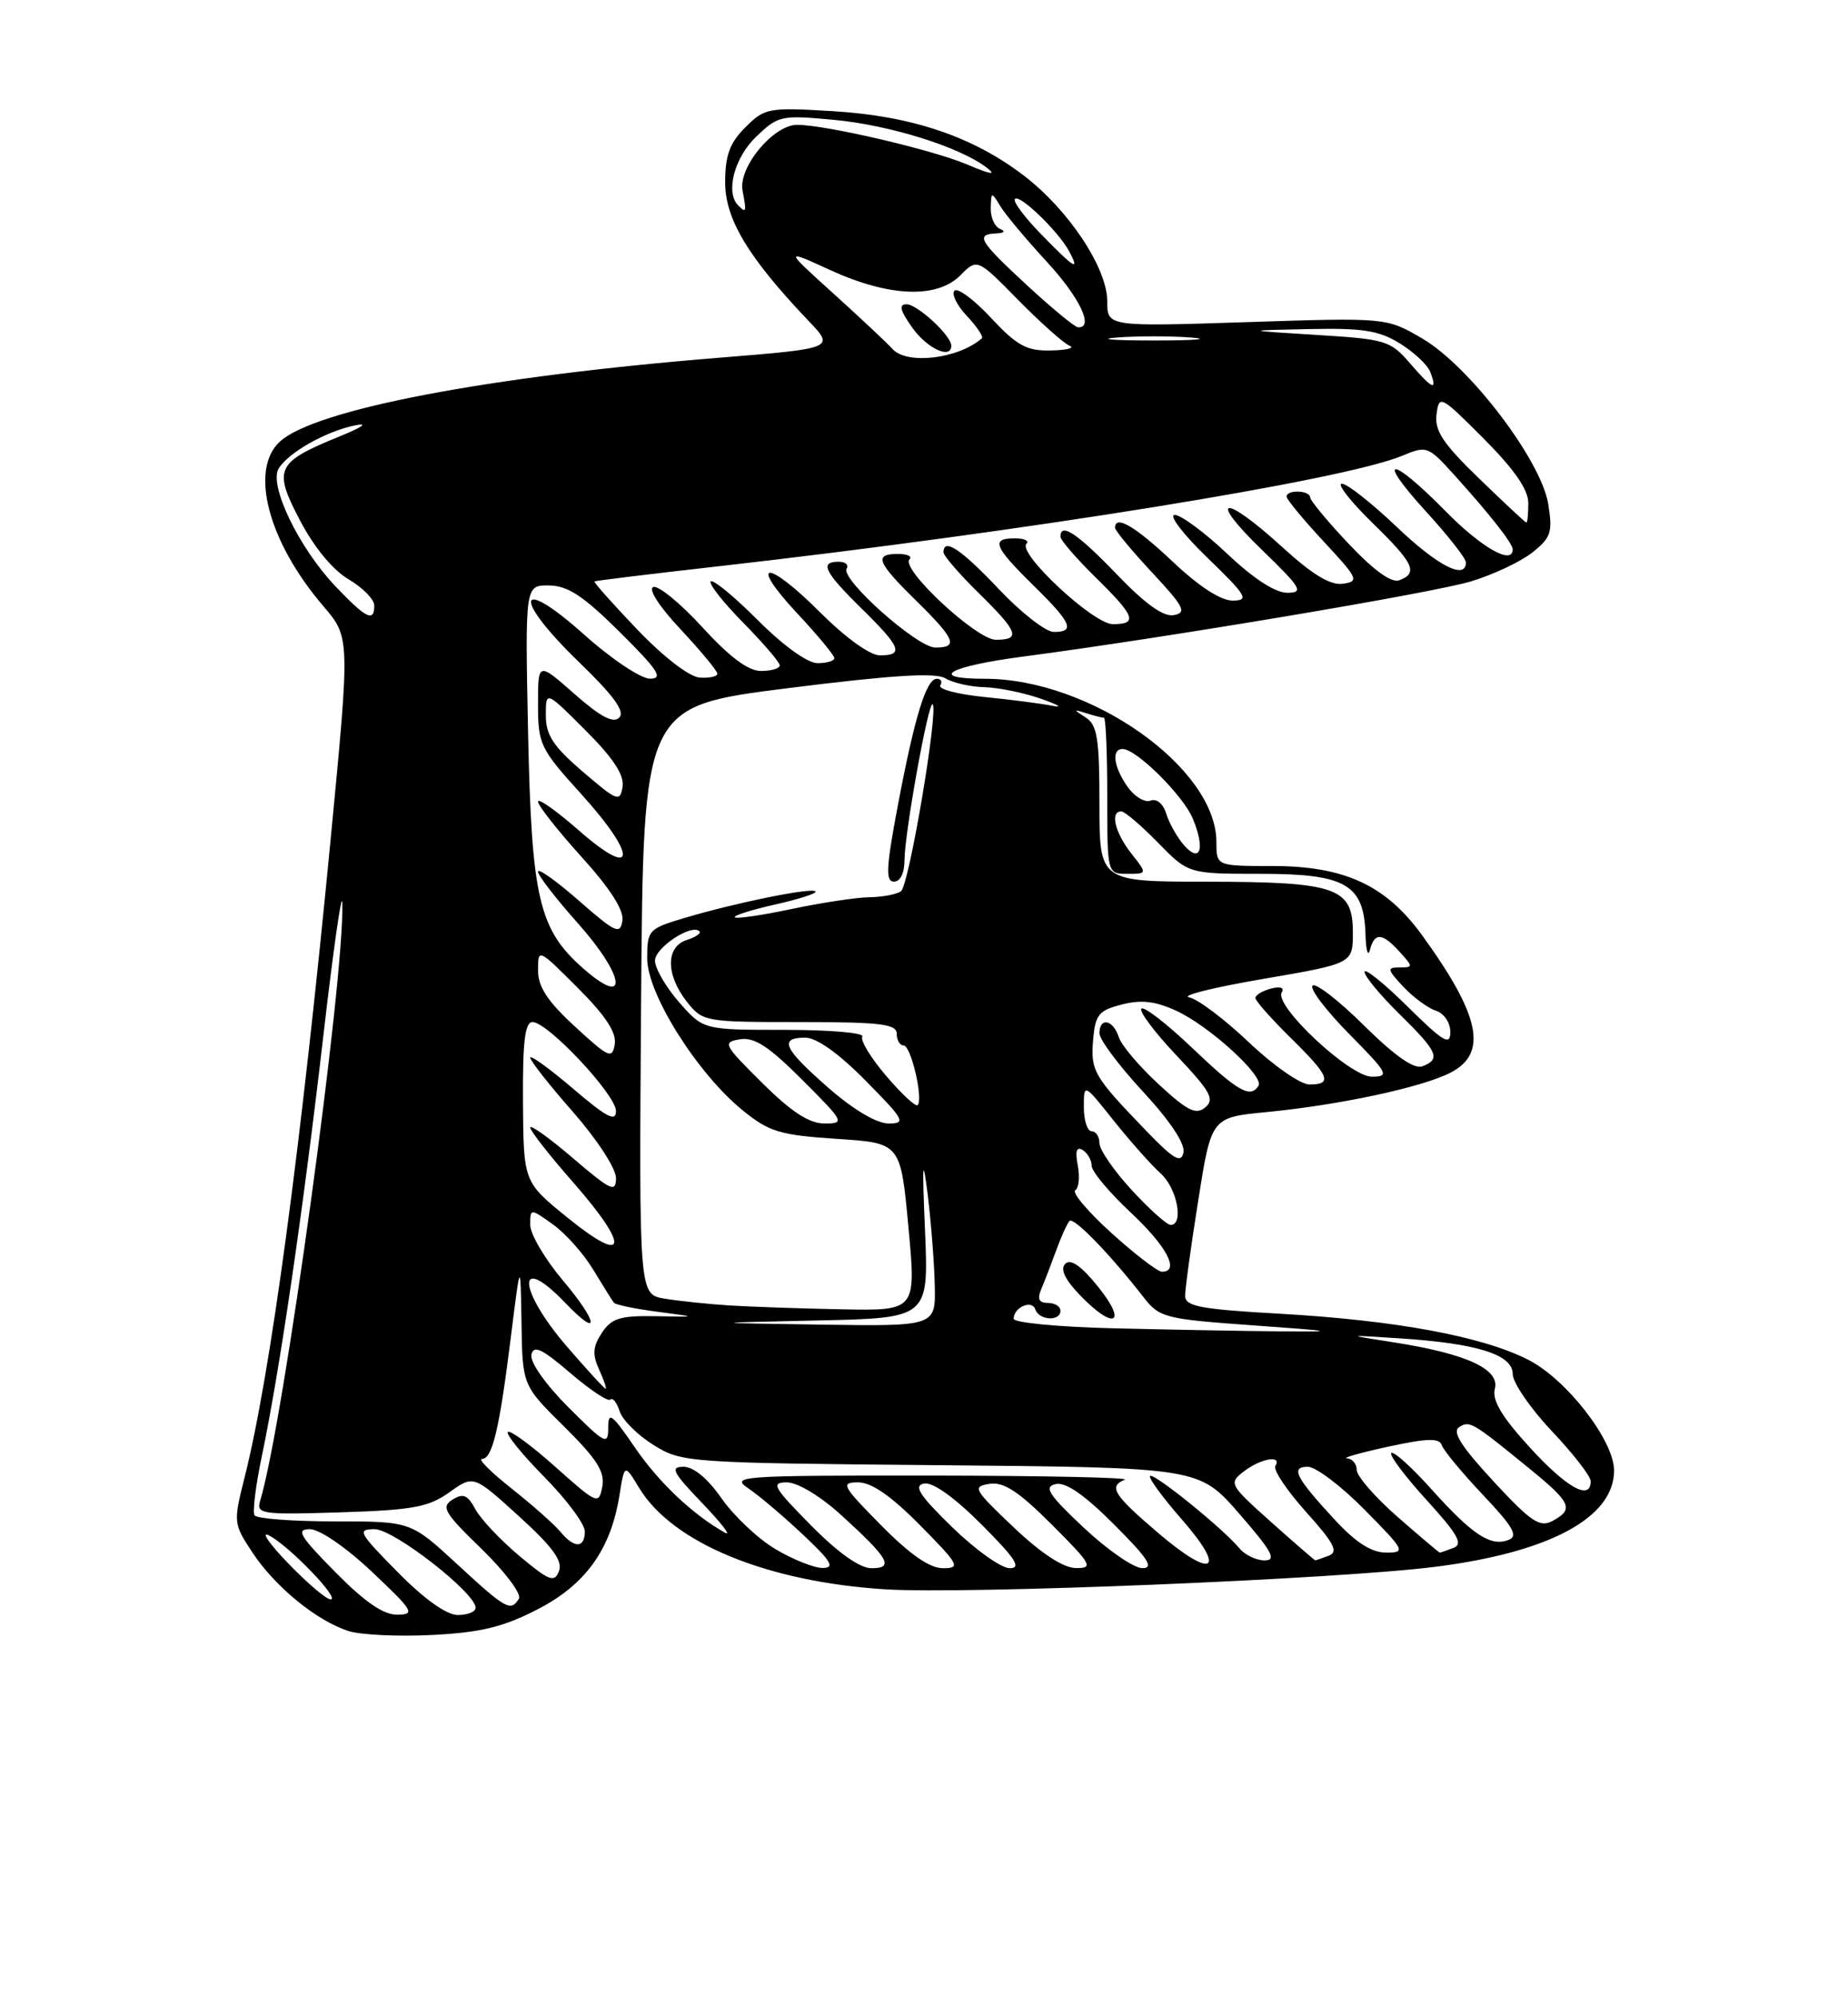 <?xml version="1.0" encoding="UTF-8" standalone="no"?>
<!DOCTYPE svg PUBLIC "-//W3C//DTD SVG 1.1//EN" "http://www.w3.org/Graphics/SVG/1.1/DTD/svg11.dtd" >
<svg xmlns="http://www.w3.org/2000/svg" xmlns:xlink="http://www.w3.org/1999/xlink" version="1.1" viewBox="0 0 237 256">
 <g >
 <path fill="currentColor"
d=" M 68.87 206.31 C 75.07 203.14 78.32 198.64 79.44 191.68 C 80.09 187.61 80.09 187.61 81.98 190.73 C 86.27 197.78 98.38 202.76 113.56 203.71 C 123.97 204.36 171.37 202.42 184.00 200.83 C 198.71 198.98 207.00 194.53 207.00 188.48 C 207.00 184.64 200.92 176.80 196.00 174.29 C 190.10 171.28 179.01 169.23 164.08 168.38 C 153.96 167.81 152.00 167.44 151.99 166.10 C 151.98 165.22 152.74 159.71 153.67 153.86 C 155.35 143.22 155.35 143.22 162.43 142.54 C 171.87 141.62 182.40 139.36 186.04 137.48 C 190.86 134.99 189.84 130.14 182.34 119.82 C 177.69 113.44 172.41 111.00 163.18 111.00 C 156.00 111.00 156.00 111.00 156.00 107.93 C 156.00 98.41 139.82 87.00 126.32 87.00 C 118.86 87.00 121.61 85.41 131.25 84.15 C 149.35 81.77 183.58 76.03 188.61 74.53 C 191.42 73.69 194.96 72.03 196.47 70.85 C 198.91 68.93 199.14 68.25 198.56 64.62 C 197.66 59.02 188.48 46.95 182.42 43.40 C 177.81 40.70 177.81 40.70 159.90 41.29 C 142.00 41.87 142.00 41.87 142.00 38.61 C 142.00 34.35 137.04 26.88 131.27 22.48 C 124.75 17.50 116.91 14.86 106.84 14.25 C 98.52 13.75 98.07 13.84 95.59 16.32 C 93.58 18.33 93.00 19.90 93.00 23.38 C 93.00 28.09 95.97 33.02 103.65 41.08 C 107.07 44.65 107.07 44.65 92.14 45.86 C 62.63 48.24 40.45 52.47 35.92 56.58 C 31.95 60.17 34.37 69.40 41.45 77.67 C 44.89 81.69 44.89 81.69 42.45 107.10 C 38.59 147.24 34.68 176.23 31.37 189.36 C 29.91 195.13 29.93 195.29 32.40 199.03 C 35.30 203.40 40.60 207.73 44.68 209.05 C 46.23 209.55 51.05 209.78 55.39 209.56 C 61.59 209.25 64.49 208.56 68.87 206.31 Z  M 43.00 201.50 C 38.42 196.86 37.91 196.00 39.74 196.00 C 40.99 196.00 44.35 198.31 47.70 201.46 C 53.02 206.48 53.29 206.93 50.97 206.96 C 49.19 206.99 46.80 205.35 43.00 201.50 Z  M 51.00 201.50 C 46.00 196.44 45.76 196.00 48.05 196.00 C 50.51 196.00 61.00 204.17 61.00 206.08 C 61.00 206.58 59.97 207.00 58.72 207.00 C 57.27 207.00 54.43 204.98 51.00 201.50 Z  M 58.59 200.45 C 52.68 195.00 52.68 195.00 42.90 195.00 C 37.52 195.00 32.90 194.65 32.64 194.22 C 32.37 193.79 32.80 190.33 33.60 186.54 C 35.86 175.73 38.85 155.35 41.44 133.00 C 42.74 121.72 43.85 113.96 43.90 115.75 C 44.19 125.53 36.35 182.53 33.37 192.34 C 32.84 194.06 33.50 194.16 43.65 193.84 C 52.93 193.55 54.95 193.18 57.62 191.28 C 60.73 189.05 60.73 189.05 66.55 194.34 C 70.86 198.25 72.19 200.07 71.69 201.37 C 71.10 202.89 70.46 202.65 66.61 199.43 C 64.19 197.40 61.65 194.71 60.97 193.45 C 59.98 191.60 59.40 191.36 58.03 192.21 C 56.53 193.15 56.99 193.91 61.78 198.55 C 64.77 201.46 66.92 204.32 66.55 204.91 C 65.50 206.61 64.88 206.26 58.59 200.45 Z  M 36.96 200.38 C 34.51 197.84 33.40 196.23 34.50 196.80 C 37.09 198.14 43.70 205.00 42.40 205.00 C 41.86 205.00 39.41 202.92 36.96 200.38 Z  M 99.41 198.53 C 97.17 197.19 94.07 194.26 92.53 192.04 C 90.78 189.52 88.95 188.00 87.66 188.00 C 85.90 188.00 86.27 188.71 90.04 192.64 C 92.49 195.20 93.83 196.91 93.00 196.46 C 88.91 194.19 84.48 190.01 81.41 185.51 C 78.46 181.20 78.00 180.86 78.00 183.00 C 78.00 185.29 77.62 185.10 72.90 180.38 C 69.96 177.44 67.95 174.58 68.15 173.64 C 68.43 172.36 69.48 172.85 73.12 175.97 C 75.66 178.15 77.98 179.69 78.28 179.39 C 78.57 179.09 79.11 179.76 79.46 180.87 C 79.81 181.99 81.77 183.94 83.80 185.20 C 87.44 187.46 88.05 187.51 120.64 187.80 C 153.79 188.10 153.79 188.10 158.96 194.05 C 163.13 198.84 163.76 200.00 162.19 200.00 C 161.12 200.00 159.67 199.31 158.97 198.47 C 156.87 195.93 147.95 188.72 147.49 189.18 C 147.25 189.41 149.08 191.91 151.55 194.73 C 157.42 201.44 155.56 202.49 148.49 196.45 C 142.80 191.59 142.13 190.52 144.25 189.66 C 144.94 189.38 133.80 189.15 119.50 189.13 C 94.78 189.11 93.62 189.19 96.00 190.79 C 97.38 191.72 100.53 194.39 103.00 196.72 C 106.63 200.13 107.11 200.96 105.50 200.97 C 104.40 200.97 101.66 199.88 99.41 198.53 Z  M 104.00 195.50 C 99.16 190.60 98.82 190.00 100.92 190.00 C 102.29 190.00 105.21 191.76 107.89 194.20 C 114.01 199.77 114.71 201.00 111.77 201.00 C 110.26 201.00 107.50 199.04 104.00 195.50 Z  M 113.00 195.50 C 107.98 190.42 107.76 190.00 110.07 190.00 C 111.77 190.00 114.30 191.75 118.00 195.50 C 123.02 200.58 123.24 201.00 120.93 201.00 C 119.23 201.00 116.70 199.25 113.00 195.50 Z  M 122.12 195.75 C 117.89 191.63 117.12 190.42 118.51 190.15 C 119.61 189.93 122.38 191.90 125.88 195.40 C 130.25 199.78 131.04 201.00 129.49 201.00 C 128.40 201.00 125.08 198.63 122.12 195.75 Z  M 130.00 195.76 C 124.86 190.89 124.66 190.53 126.90 190.19 C 128.73 189.91 130.62 191.15 134.89 195.41 C 140.00 200.52 140.27 201.00 137.99 200.98 C 136.37 200.97 133.57 199.14 130.00 195.76 Z  M 139.00 195.82 C 134.46 191.55 133.83 190.57 135.39 190.22 C 136.68 189.93 139.07 191.59 142.88 195.40 C 147.25 199.77 148.04 201.00 146.49 200.99 C 145.40 200.99 142.03 198.66 139.00 195.82 Z  M 163.00 195.07 C 157.66 190.30 157.56 190.11 159.50 188.61 C 161.67 186.93 164.46 186.44 163.56 187.90 C 163.26 188.39 165.03 191.04 167.50 193.79 C 171.09 197.78 171.68 198.91 170.42 199.39 C 169.55 199.73 168.76 200.00 168.67 199.99 C 168.58 199.98 166.03 197.77 163.00 195.07 Z  M 171.29 194.91 C 166.16 189.38 165.45 188.00 167.73 188.00 C 168.74 188.00 172.01 190.47 175.00 193.50 C 180.21 198.78 180.32 199.00 177.76 199.00 C 175.91 199.00 173.91 197.73 171.29 194.91 Z  M 179.23 194.42 C 176.35 191.90 174.00 189.20 174.00 188.42 C 174.00 187.64 173.44 186.96 172.75 186.92 C 172.06 186.88 174.43 186.21 178.00 185.43 C 183.04 184.34 184.59 184.29 184.91 185.24 C 185.13 185.91 187.51 188.78 190.19 191.61 C 194.08 195.72 194.74 196.89 193.46 197.38 C 191.16 198.26 188.86 196.75 183.59 190.89 C 181.04 188.05 178.71 185.95 178.43 186.24 C 178.15 186.52 180.19 189.23 182.96 192.27 C 186.95 196.64 187.67 197.91 186.42 198.39 C 185.55 198.73 184.75 199.00 184.65 199.00 C 184.55 199.00 182.11 196.94 179.23 194.42 Z  M 71.87 196.33 C 71.12 195.42 68.32 192.94 65.66 190.83 C 63.00 188.73 61.26 187.00 61.80 187.00 C 63.14 187.00 64.03 183.28 65.50 171.50 C 66.75 161.50 66.75 161.50 66.88 169.53 C 67.00 177.57 67.00 177.57 72.35 182.85 C 76.56 187.01 77.60 188.65 77.24 190.55 C 76.79 192.89 76.61 192.81 71.21 188.00 C 68.14 185.26 65.41 183.26 65.13 183.54 C 64.85 183.82 66.95 186.41 69.81 189.31 C 72.66 192.20 75.00 195.34 75.00 196.28 C 75.00 198.46 73.64 198.48 71.87 196.33 Z  M 191.51 189.84 C 187.38 185.37 186.19 183.50 187.14 182.91 C 188.51 182.07 188.77 182.22 196.25 188.32 C 201.51 192.61 201.88 193.46 199.09 194.95 C 197.48 195.82 196.33 195.05 191.51 189.84 Z  M 196.19 185.52 C 192.58 181.57 191.33 179.47 191.71 178.01 C 192.37 175.49 188.09 173.52 178.86 172.07 C 172.50 171.08 172.50 171.08 179.50 171.54 C 189.47 172.19 194.00 173.62 194.00 176.11 C 194.00 177.21 196.25 180.50 199.00 183.41 C 201.75 186.31 204.00 189.21 204.00 189.85 C 204.00 192.41 200.93 190.71 196.19 185.52 Z  M 72.69 172.57 C 66.36 165.23 66.19 160.41 72.49 166.99 C 77.01 171.71 76.76 169.53 72.16 164.08 C 69.87 161.36 68.00 158.18 68.00 157.00 C 68.00 154.86 68.00 154.86 70.93 156.95 C 72.54 158.10 74.87 160.72 76.10 162.77 C 77.34 164.82 78.52 166.72 78.74 166.98 C 78.95 167.24 81.46 167.76 84.31 168.13 C 89.50 168.81 89.50 168.81 84.09 168.70 C 79.53 168.62 78.44 168.95 77.19 170.83 C 76.03 172.59 75.95 173.60 76.83 175.53 C 77.45 176.89 77.83 178.00 77.67 178.00 C 77.51 178.00 75.27 175.56 72.69 172.57 Z  M 142.75 170.25 C 135.74 170.08 130.00 169.53 130.00 169.03 C 130.00 167.56 132.35 166.54 132.77 167.82 C 133.25 169.25 136.00 169.40 136.00 168.00 C 136.00 167.45 135.28 167.00 134.39 167.00 C 133.25 167.00 133.00 166.50 133.53 165.25 C 133.94 164.29 134.80 162.05 135.45 160.27 C 136.10 158.49 136.87 156.79 137.17 156.49 C 137.71 155.96 142.36 160.75 146.65 166.26 C 148.70 168.89 149.36 169.06 160.65 169.87 C 171.30 170.63 171.64 170.71 164.00 170.64 C 159.32 170.60 149.76 170.42 142.75 170.25 Z  M 140.87 164.98 C 138.69 162.27 137.31 161.29 136.62 161.98 C 135.94 162.66 136.55 163.97 138.49 165.99 C 142.83 170.52 144.68 169.73 140.87 164.98 Z  M 104.80 169.25 C 119.10 168.94 119.10 168.94 118.63 157.72 C 118.26 149.09 118.33 148.00 118.96 153.00 C 119.40 156.57 119.82 161.86 119.88 164.75 C 120.00 170.00 120.00 170.00 105.25 169.78 C 90.50 169.56 90.50 169.56 104.80 169.25 Z  M 93.50 167.32 C 90.75 167.14 87.03 166.75 85.22 166.45 C 81.95 165.90 81.95 165.90 82.22 128.22 C 82.50 90.54 82.50 90.54 101.00 88.21 C 114.43 86.52 119.98 86.18 121.24 86.94 C 122.19 87.52 124.44 88.03 126.24 88.08 C 128.03 88.12 131.30 88.79 133.50 89.56 C 135.70 90.33 136.38 90.74 135.00 90.47 C 133.62 90.19 129.70 89.68 126.28 89.34 C 122.86 89.00 120.30 88.33 120.59 87.86 C 120.88 87.39 120.68 87.00 120.14 87.00 C 118.79 87.00 117.30 91.85 115.13 103.31 C 113.64 111.21 113.55 113.00 114.65 113.00 C 115.46 113.00 116.00 111.89 116.00 110.25 C 116.00 106.86 119.08 89.75 119.61 90.27 C 120.37 91.04 116.57 113.53 115.55 114.23 C 114.97 114.64 113.15 114.98 111.50 115.00 C 109.85 115.02 105.38 115.70 101.57 116.50 C 97.76 117.31 94.46 117.79 94.24 117.57 C 94.02 117.36 96.36 116.62 99.43 115.93 C 102.50 115.24 104.82 114.49 104.59 114.25 C 104.07 113.73 94.41 115.69 87.81 117.65 C 83.17 119.03 83.00 119.21 83.00 122.85 C 83.00 127.40 89.45 137.63 95.30 142.36 C 98.66 145.08 100.05 145.49 107.30 145.97 C 115.50 146.50 115.50 146.50 116.50 157.25 C 117.50 168.00 117.50 168.00 108.00 167.82 C 102.78 167.72 96.25 167.49 93.50 167.32 Z  M 142.54 158.04 C 139.53 155.31 137.44 152.85 137.90 152.56 C 138.36 152.28 138.50 150.85 138.22 149.38 C 137.87 147.53 138.06 146.92 138.86 147.41 C 139.48 147.80 140.00 148.70 140.00 149.42 C 140.00 150.14 142.25 152.83 145.00 155.40 C 149.64 159.74 151.36 163.00 149.01 163.00 C 148.47 163.00 145.56 160.77 142.54 158.04 Z  M 72.82 156.10 C 67.14 151.50 67.14 151.50 67.07 141.25 C 67.02 133.52 67.32 131.00 68.29 131.00 C 70.25 131.00 79.00 140.32 79.00 142.41 C 79.00 143.84 77.80 143.22 73.50 139.54 C 70.47 136.96 68.00 135.17 68.00 135.56 C 68.00 135.96 70.47 139.10 73.50 142.54 C 76.56 146.03 79.00 149.77 79.00 150.98 C 79.00 152.91 78.37 152.62 73.50 148.46 C 70.47 145.87 68.00 144.10 68.00 144.52 C 68.00 144.94 70.51 148.14 73.58 151.63 C 80.82 159.89 80.42 162.26 72.82 156.10 Z  M 145.13 152.52 C 142.86 150.06 141.00 147.36 141.00 146.52 C 141.00 145.69 140.55 145.00 140.00 145.00 C 139.45 145.00 139.00 143.61 139.00 141.91 C 139.00 138.82 139.00 138.82 142.85 143.66 C 144.98 146.32 147.68 149.36 148.85 150.40 C 150.95 152.27 151.86 157.00 150.13 157.00 C 149.65 157.00 147.40 154.99 145.13 152.52 Z  M 146.95 144.89 C 140.26 137.96 139.86 137.26 140.19 133.29 C 140.46 130.05 140.90 129.51 143.87 128.75 C 146.36 128.11 148.17 128.32 150.87 129.56 C 155.10 131.51 162.15 137.94 161.40 139.16 C 160.37 140.83 158.75 139.90 152.92 134.34 C 149.66 131.23 146.71 128.95 146.38 129.28 C 146.05 129.62 148.09 132.33 150.91 135.31 C 155.25 139.90 155.81 140.91 154.57 141.94 C 153.38 142.93 152.29 142.39 148.60 138.98 C 146.11 136.69 143.80 133.96 143.47 132.91 C 142.76 130.68 141.00 130.34 141.00 132.44 C 141.00 133.24 143.51 136.60 146.58 139.91 C 150.07 143.68 152.01 146.61 151.78 147.72 C 151.47 149.15 150.53 148.61 146.95 144.89 Z  M 97.75 138.80 C 92.78 133.88 92.63 133.58 94.90 133.21 C 96.75 132.91 98.59 134.11 102.89 138.41 C 108.29 143.81 108.39 144.00 105.74 144.00 C 103.77 144.00 101.51 142.53 97.75 138.80 Z  M 106.23 139.42 C 100.48 134.39 99.84 133.00 103.28 133.00 C 104.73 133.00 107.57 135.02 111.00 138.50 C 116.00 143.56 116.24 144.00 113.95 144.00 C 112.43 144.00 109.44 142.23 106.23 139.42 Z  M 113.65 137.90 C 111.68 135.60 110.30 133.33 110.59 132.86 C 110.88 132.38 106.41 132.00 100.66 132.00 C 90.21 132.00 90.21 132.00 87.10 128.47 C 85.40 126.52 84.00 124.12 84.00 123.13 C 84.00 121.46 88.70 118.36 89.70 119.37 C 89.95 119.62 89.22 120.11 88.08 120.48 C 85.37 121.33 85.37 124.93 88.07 128.37 C 90.11 130.96 90.34 131.00 102.57 131.00 C 112.95 131.00 115.00 131.25 115.00 132.50 C 115.00 133.32 115.40 134.00 115.89 134.00 C 116.83 134.00 118.44 140.89 117.68 141.65 C 117.44 141.90 115.62 140.21 113.65 137.90 Z  M 160.18 133.61 C 157.05 130.64 153.60 128.04 152.50 127.83 C 151.40 127.61 155.68 126.55 162.00 125.47 C 173.50 123.50 173.50 123.50 173.50 119.53 C 173.50 113.75 171.43 113.03 154.75 113.01 C 141.00 113.00 141.00 113.00 141.00 103.05 C 141.00 94.67 140.72 92.92 139.25 91.97 C 137.62 90.92 137.62 90.89 139.33 91.42 C 140.34 91.74 141.35 92.00 141.58 92.00 C 141.81 92.00 142.00 96.50 142.00 102.00 C 142.00 112.00 142.00 112.00 144.57 112.00 C 147.15 112.00 147.15 112.00 145.07 109.37 C 142.98 106.70 142.33 104.00 143.80 104.00 C 144.24 104.00 146.35 105.80 148.50 108.00 C 152.41 112.00 152.41 112.00 161.70 112.00 C 172.58 112.00 174.92 113.35 175.12 119.75 C 175.18 121.81 175.44 122.71 175.69 121.75 C 176.28 119.48 177.27 119.54 179.50 122.00 C 181.25 123.93 181.25 124.00 179.48 124.00 C 177.84 124.00 177.90 124.26 179.98 126.48 C 181.27 127.85 183.15 129.23 184.16 129.55 C 185.19 129.88 186.00 131.07 186.00 132.28 C 186.00 134.08 185.11 133.55 180.50 129.00 C 177.47 126.01 175.00 124.02 175.00 124.58 C 175.00 125.13 177.03 127.57 179.50 130.00 C 184.40 134.81 184.81 135.75 182.42 136.67 C 181.36 137.08 178.90 135.36 174.94 131.45 C 171.70 128.24 168.73 125.94 168.33 126.33 C 167.94 126.73 170.05 129.51 173.02 132.52 C 178.03 137.59 178.25 138.00 175.93 138.00 C 173.09 138.00 163.34 128.87 164.38 127.19 C 164.75 126.59 164.19 126.40 163.00 126.71 C 161.90 127.00 161.00 127.54 161.00 127.91 C 161.00 128.28 163.03 130.57 165.50 133.00 C 170.52 137.93 170.95 139.00 167.93 139.00 C 166.78 139.00 163.30 136.57 160.18 133.61 Z  M 73.75 131.59 C 70.22 128.34 69.00 126.49 69.00 124.37 C 69.00 121.54 69.02 121.54 74.09 126.61 C 77.65 130.17 79.08 132.34 78.84 133.83 C 78.53 135.78 78.08 135.58 73.75 131.59 Z  M 74.81 124.14 C 69.09 119.12 68.17 115.15 67.72 93.75 C 67.34 75.00 67.34 75.00 70.42 75.04 C 72.82 75.07 74.83 76.39 79.50 81.03 C 84.40 85.89 85.11 86.98 83.38 86.99 C 82.20 87.00 78.41 84.47 74.88 81.31 C 66.25 73.61 65.68 76.56 74.20 84.81 C 78.71 89.16 80.19 91.20 79.42 91.97 C 78.65 92.75 77.02 91.89 73.67 88.94 C 69.00 84.83 69.00 84.83 69.00 90.24 C 69.00 95.41 69.25 95.94 74.58 101.82 C 81.81 109.81 81.59 112.88 74.25 106.45 C 71.36 103.92 69.00 102.25 69.00 102.75 C 69.00 103.25 71.51 106.43 74.57 109.82 C 78.26 113.89 80.03 116.66 79.82 118.01 C 79.54 119.83 78.92 119.54 74.25 115.45 C 71.36 112.92 69.00 111.24 69.00 111.72 C 69.00 112.21 71.28 115.16 74.07 118.29 C 80.17 125.13 80.70 129.31 74.81 124.14 Z  M 151.84 108.33 C 150.96 107.32 149.94 105.51 149.57 104.30 C 149.17 103.01 148.34 102.32 147.55 102.62 C 146.81 102.90 145.49 102.10 144.60 100.84 C 142.81 98.28 142.51 96.00 143.97 96.00 C 145.74 96.00 151.74 101.95 152.98 104.94 C 154.58 108.81 153.94 110.71 151.84 108.33 Z  M 74.75 98.92 C 70.94 95.65 70.00 94.22 70.00 91.68 C 70.00 88.52 70.00 88.52 75.09 93.61 C 78.66 97.18 80.08 99.34 79.84 100.85 C 79.52 102.84 79.16 102.70 74.75 98.92 Z  M 81.74 80.70 C 78.57 77.39 76.10 74.61 76.24 74.52 C 76.38 74.43 83.47 73.56 92.00 72.60 C 131.57 68.12 172.27 61.55 179.79 58.43 C 183.00 57.10 183.14 57.15 186.57 60.95 C 191.07 65.93 194.00 69.66 194.00 70.41 C 194.00 72.48 190.00 70.21 185.37 65.50 C 178.29 58.31 176.31 58.37 182.90 65.58 C 185.70 68.65 188.00 71.57 188.00 72.08 C 188.00 74.40 184.36 72.53 179.09 67.50 C 175.91 64.48 172.77 62.00 172.09 62.00 C 171.42 62.00 173.15 64.22 175.93 66.94 C 181.32 72.18 181.92 73.43 179.47 74.37 C 178.47 74.76 176.23 73.15 172.99 69.73 C 170.27 66.85 168.03 64.16 168.02 63.75 C 168.00 62.84 165.00 62.73 165.00 63.65 C 165.00 64.00 167.14 66.59 169.75 69.40 C 174.18 74.16 174.35 74.52 172.22 74.82 C 170.61 75.05 168.31 73.65 164.39 70.07 C 156.90 63.23 154.71 63.58 161.84 70.48 C 166.90 75.38 167.24 75.96 165.10 75.98 C 163.57 75.99 160.77 74.18 157.41 71.00 C 154.50 68.25 151.46 66.00 150.65 66.00 C 149.84 66.00 151.72 68.47 154.84 71.48 C 159.90 76.38 160.24 76.96 158.10 76.98 C 156.57 76.99 153.77 75.18 150.41 72.00 C 145.60 67.46 143.00 65.93 143.00 67.65 C 143.00 68.00 145.14 70.58 147.75 73.38 C 151.84 77.76 152.23 78.52 150.56 78.84 C 149.22 79.10 146.92 77.46 143.22 73.61 C 138.18 68.37 136.00 66.91 136.00 68.79 C 136.00 69.23 138.03 71.57 140.50 74.00 C 145.60 79.00 145.96 80.00 142.71 80.00 C 140.23 80.00 130.45 70.89 131.64 69.69 C 132.02 69.31 131.36 69.00 130.17 69.00 C 127.04 69.00 127.45 70.04 132.50 75.00 C 137.43 79.84 137.94 81.00 135.15 81.00 C 134.12 81.00 130.95 78.53 128.09 75.50 C 123.24 70.38 121.00 68.89 121.00 70.79 C 121.00 71.23 123.03 73.57 125.50 76.00 C 130.60 81.00 130.96 82.00 127.71 82.00 C 125.23 82.00 115.45 72.89 116.64 71.69 C 117.02 71.31 116.36 71.00 115.17 71.00 C 112.04 71.00 112.45 72.04 117.50 77.00 C 122.51 81.92 122.95 83.00 119.96 83.00 C 117.63 83.00 107.75 74.21 108.58 72.88 C 108.87 72.40 108.42 72.00 107.56 72.00 C 105.07 72.00 105.70 73.29 110.50 78.00 C 115.55 82.96 115.96 84.00 112.85 84.00 C 111.57 84.00 108.45 81.75 105.17 78.48 C 98.31 71.61 95.85 71.78 102.29 78.67 C 104.88 81.44 107.00 84.00 107.00 84.35 C 107.00 84.71 106.03 85.00 104.85 85.00 C 103.57 85.00 100.45 82.76 97.19 79.49 C 94.16 76.46 91.44 74.22 91.15 74.52 C 90.86 74.81 92.73 77.19 95.31 79.81 C 97.89 82.43 100.00 84.89 100.00 85.28 C 100.00 85.68 98.92 86.00 97.60 86.00 C 95.96 86.00 93.58 84.23 90.10 80.42 C 87.29 77.35 84.45 75.02 83.79 75.24 C 83.08 75.47 84.53 77.73 87.29 80.67 C 89.88 83.44 92.00 86.00 92.00 86.35 C 92.00 86.71 90.99 86.93 89.75 86.85 C 88.43 86.77 85.13 84.24 81.74 80.70 Z  M 43.02 75.15 C 38.30 70.18 34.43 62.13 35.75 60.03 C 37.04 57.97 41.82 55.28 45.50 54.53 C 47.30 54.16 46.52 54.73 43.56 55.93 C 35.39 59.27 35.00 60.08 38.46 66.68 C 40.27 70.14 42.68 73.06 44.70 74.25 C 46.52 75.32 48.00 76.83 48.00 77.60 C 48.00 79.80 46.97 79.29 43.02 75.15 Z  M 189.70 61.34 C 185.06 56.86 183.96 55.20 184.23 53.11 C 184.56 50.58 184.73 50.66 190.29 56.23 C 194.21 60.17 196.00 62.75 196.00 64.48 C 196.00 65.87 195.89 66.99 195.75 66.98 C 195.61 66.97 192.89 64.43 189.70 61.34 Z  M 180.84 46.58 C 178.31 43.65 177.72 43.47 168.84 42.93 C 159.50 42.35 159.50 42.35 167.88 42.18 C 174.75 42.03 176.85 42.36 179.53 44.02 C 181.33 45.13 183.08 46.77 183.42 47.66 C 184.40 50.20 183.72 49.92 180.84 46.58 Z  M 114.44 44.71 C 113.86 44.05 110.49 40.89 106.97 37.70 C 100.56 31.91 100.56 31.91 106.46 34.61 C 113.99 38.06 120.13 38.31 123.14 35.31 C 125.33 33.11 125.33 33.11 130.57 38.44 C 133.46 41.37 136.42 44.01 137.16 44.31 C 137.90 44.60 136.83 44.88 134.79 44.92 C 131.66 44.99 130.45 44.33 127.11 40.76 C 124.94 38.42 122.82 36.85 122.41 37.26 C 122.00 37.67 122.71 39.13 124.00 40.50 C 125.29 41.87 126.15 43.16 125.92 43.36 C 122.90 46.01 116.26 46.79 114.44 44.71 Z  M 122.00 44.31 C 122.00 43.02 117.65 39.00 116.26 39.00 C 115.23 39.00 115.43 39.79 117.00 42.00 C 118.91 44.68 122.00 46.11 122.00 44.31 Z  M 143.25 43.26 C 145.86 43.06 150.14 43.06 152.75 43.26 C 155.36 43.47 153.22 43.64 148.00 43.64 C 142.78 43.64 140.64 43.47 143.25 43.26 Z  M 131.75 36.60 C 125.56 30.88 125.05 30.04 127.75 29.92 C 128.80 29.87 129.00 29.64 128.25 29.34 C 127.56 29.06 127.03 27.86 127.06 26.67 C 127.12 24.56 127.15 24.55 128.31 26.46 C 128.96 27.53 131.64 30.72 134.25 33.55 C 138.47 38.12 140.36 42.08 138.25 41.95 C 137.84 41.93 134.91 39.52 131.75 36.60 Z  M 133.52 30.02 C 131.38 27.83 129.87 25.80 130.16 25.50 C 130.79 24.87 135.74 29.65 137.12 32.22 C 138.53 34.86 137.82 34.43 133.52 30.02 Z  M 94.67 26.33 C 93.01 24.67 94.17 20.21 96.96 17.54 C 99.80 14.81 100.18 14.73 106.93 15.36 C 114.12 16.03 123.11 18.84 126.56 21.50 C 127.86 22.50 127.03 22.36 124.00 21.07 C 119.58 19.19 105.88 16.00 102.23 16.00 C 99.18 16.00 94.66 21.45 95.23 24.44 C 95.76 27.18 95.70 27.37 94.67 26.33 Z "/>
</g>
</svg>